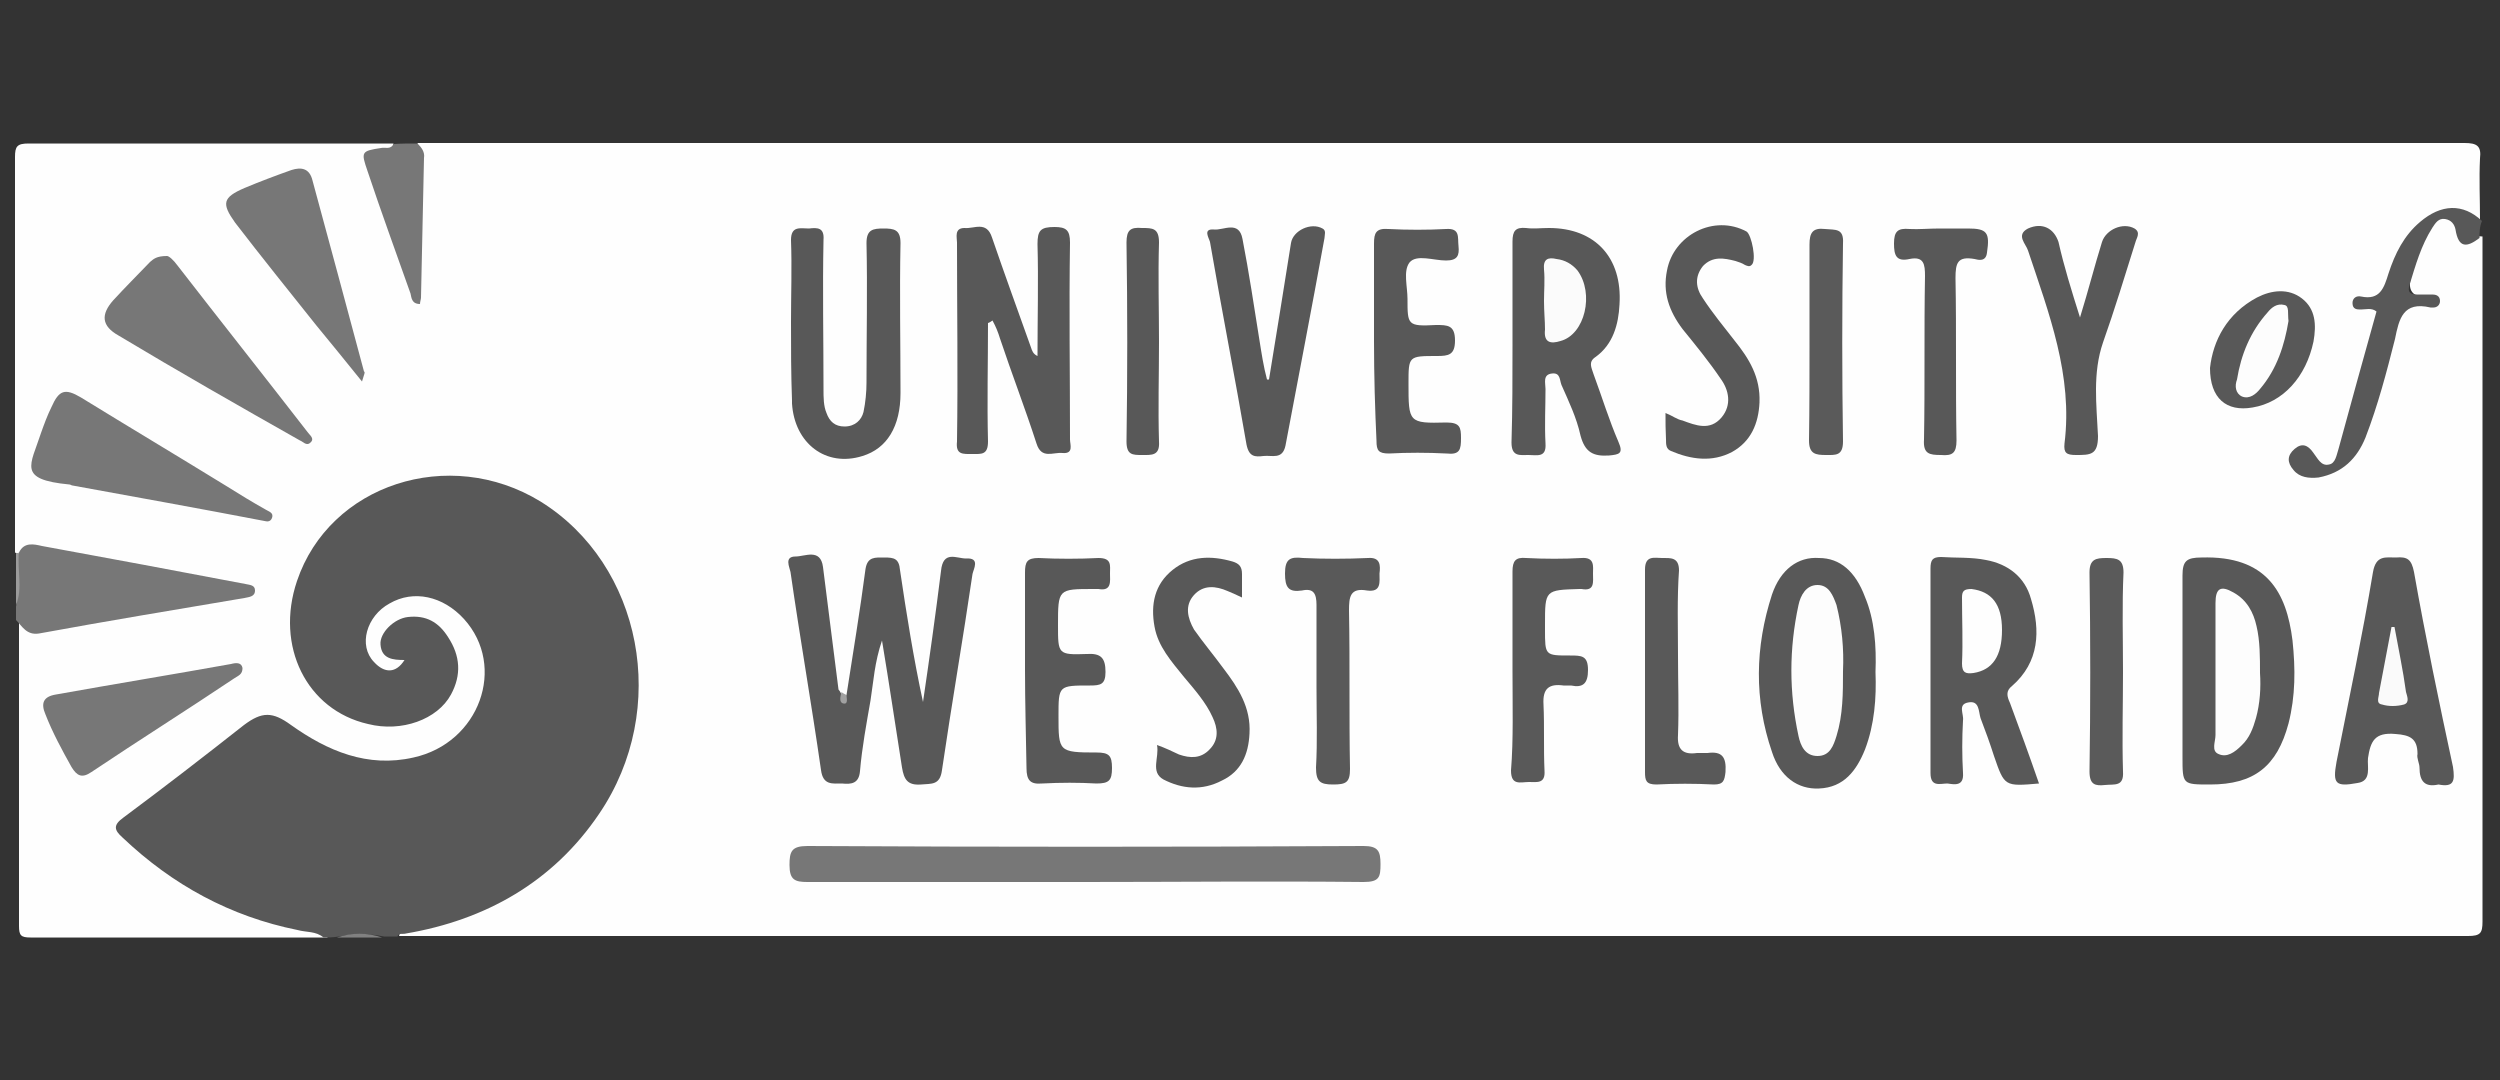 <?xml version="1.0" encoding="utf-8"?>
<!-- Generator: Adobe Illustrator 22.1.0, SVG Export Plug-In . SVG Version: 6.00 Build 0)  -->
<svg version="1.1" id="Layer_1" xmlns="http://www.w3.org/2000/svg" xmlns:xlink="http://www.w3.org/1999/xlink" x="0px" y="0px"
	 viewBox="0 0 500 216" style="enable-background:new 0 0 500 216;" xml:space="preserve">
<rect x="0" y="0" width="500" height="216" fill="#333333" stroke="none"/>
<style type="text/css">
	.st0{fill:#FEFEFE;}
	.st1{fill:#585858;}
	.st2{fill:#777777;}
	.st3{fill:#9B9B9B;}
	.st4{fill:#818181;}
	.st5{fill:#595959;}
	.st6{fill:#5A5A5A;}
	.st7{fill:#A1A1A1;}
	.st8{fill:#FBFBFB;}
	.st9{fill:#FDFDFD;}
	.st10{fill:#FAFAFA;}
</style>
<g>
	<g>
		<path class="st0" d="M3,110.5c0-26.4,0-52.9,0-79.1c0-2.1,0.4-2.7,2.7-2.7c24.3,0,48.7,0,73,0c-0.2,1.9-1.9,1.5-2.9,1.7
			c-1.5,0.4-2.1,1.3-1.7,2.9c2.9,8.2,5.7,16.4,8.8,24.5c0-9.6,1.9-19.3,0.6-29.2c136.5,0,272.9,0,409.4,0c2.5,0,3.4,0.6,3.1,3.1
			c-0.2,4,0,8.2,0,12.2c-0.4,0.2-0.8,0.2-1.3,0c-4.8-2.1-8.2-1.5-11.7,2.3c-2.5,2.5-3.8,5.7-4.8,8.8c-0.8,2.9-2.3,4.8-5.9,5
			c4,0.8,3.4,3.4,2.7,6.1c-1.9,6.3-3.4,12.8-5,19.3c-0.6,1.9-1,3.8-1.9,5.7c-1.3,2.9-2.7,3.1-5,1c-0.8-0.8-1.5-2.3-3.1-1.7
			c-0.6,0.2-1,1-0.6,1.7c0.6,1.7,1.9,2.3,3.6,2.3c3.6,0.2,7.8-2.9,9.6-7.1c2.3-5.2,3.4-10.9,5-16.4c0.4-1.5,0.8-2.9,1-4.4
			c0.8-4,2.3-7.1,7.8-6.1c-0.4-1.3-1.3-1-1.7-1c-2.5-0.2-3.1-1.7-2.5-4c0.8-3.4,1.9-6.7,3.8-9.6c2.1-3.4,4.8-3.6,6.5-0.2
			c1,2.1,2.5,1.5,4,1.7c0,45.7,0,91.4,0,137c0,2.3-0.4,2.9-2.9,2.9c-138,0-276,0-413.8,0c0.6-2.3,2.7-1.7,4.2-2.1
			c11.7-2.5,21.8-8,30.2-16.6c17.6-18.2,17.2-47.4-1.3-64.2C98,90.8,73.5,93.7,63.2,110.9c-6.1,10.1-4.6,22,3.6,29.4
			c5.7,4.8,14.9,5.5,20.3,1.3c4.8-3.8,5-11.3,0.6-15.3c-2.5-2.3-6.3-2.3-8.6-0.2c-2.1,1.9-1.9,3.6,0.6,4.8c0.8,0.4,2.1,0.8,1.7,2.1
			c-0.4,1.3-1.7,1.7-2.7,1.7c-4,0-6.7-4.4-5.5-8.6c2.3-6.9,10.7-9.6,17-5.9c10.3,6.3,10.9,20.6,1.3,28.1c-7.8,5.9-15.9,5.7-24.3,2.3
			c-3.1-1.3-6.1-3.1-8.8-4.8c-3.4-2.3-5.5-2.1-8.6,0.2c-7.6,5.9-15.1,11.5-22.9,17.4c-2.1,1.5-1.7,2.5,0,4.2
			c9.4,9,20.8,14.7,33.6,17.6c1.7,0.4,4.2-0.4,5,2.3c-19.7,0-39.4,0-59.4,0c-1.9,0-2.3-0.4-2.3-2.3c0-20.6,0-40.9,0-61.5
			c2.7,2.5,6.3,1.5,9.9,0.8c10.5-1.7,20.8-3.6,31.3-5.5c1.3-0.2,2.5,0,3.8-1c-3.1-1-6.5-1.5-9.6-2.1c-9.4-1.9-18.9-3.6-28.3-5.5
			c-2.3-0.4-4.4-0.6-6.5,0.2C3.8,110.9,3.4,110.7,3,110.5z"/>
		<path class="st1" d="M64.7,187.5c-1.5-1.3-3.4-1-5.2-1.5c-13.4-2.7-25-9-35-18.5c-1.7-1.5-1.9-2.5,0.2-4
			c8.2-6.1,16.1-12.2,24.1-18.5c3.6-2.7,5.7-2.7,9.4,0c7.3,5.2,15.3,8.6,24.5,6.5c13.2-2.9,18.7-18.2,10.1-27.7
			c-4.2-4.6-10.1-5.9-14.9-3.1c-4.6,2.5-6.3,8.4-3.1,11.7c2.1,2.3,4.4,2.3,6.1-0.4c-2.3,0-4.6-0.2-4.8-3.1c-0.2-2.3,2.7-5.2,5.5-5.5
			c3.6-0.4,6.1,1,8,4c2.5,3.8,2.7,7.6,0.6,11.5c-2.7,5-9.9,7.6-16.6,5.9C61.3,142,55,129.2,59.4,116.2c6.5-19.3,30.4-27.1,48.7-15.9
			c20.3,12.6,26,41.5,11.7,62.5c-9.2,13.6-22.7,21.2-38.6,23.9c-0.6,0.2-1.5-0.2-1.7,0.6c-0.8,0-1.9,0-2.7,0c-2.9-0.6-6.1-0.6-9,0
			C66.5,187.5,65.5,187.5,64.7,187.5z"/>
		<path class="st2" d="M3.8,110.5c1-2.1,2.9-1.7,4.6-1.3c13.6,2.5,27.1,5,40.7,7.6C50,117,51,117,51,118.1c0,1.3-1.3,1.3-2.1,1.5
			c-13.6,2.3-27.5,4.6-41.1,7.1c-2.5,0.4-3.4-1.5-4.6-2.7c0-0.8,0-1.9,0-2.7C4,117.7,2.8,114.1,3.8,110.5z"/>
		<path class="st1" d="M495.9,47.6c-2.5,1.9-4.2,2.1-4.8-1.7c-0.2-1-0.8-1.9-2.1-2.1c-1.3-0.2-1.9,0.8-2.5,1.7
			c-2.3,3.6-3.4,7.6-4.6,11.5c-0.4,1.3,0,1.9,1.5,1.9c1,0,2.1,0,3.1,0c0.6,0,1.5,0.2,1.5,1.3c0,0.8-0.6,1.3-1.3,1.3
			c-0.2,0-0.4,0-0.6,0c-5.5-1.3-6.3,2.3-7.1,6.3c-1.7,6.7-3.4,13.2-5.9,19.7c-1.7,4.2-4.6,7.1-9.4,8c-1.9,0.2-3.8,0-5-1.5
			c-1.3-1.5-1.3-2.9,0.2-4.2c1.5-1.3,2.7-0.8,3.8,0.8c0.8,1,1.5,2.7,3.1,2.3c1.3-0.2,1.5-1.9,1.9-3.1c2.5-9.2,5-18.2,7.6-27.5
			c-1-0.8-2.1-0.4-3.1-0.4c-0.8,0-1.7,0-1.7-1.3c0-1,0.8-1.5,1.7-1.3c3.8,0.8,4.6-1.7,5.5-4.6c1.3-4,3.1-7.6,6.3-10.3
			c4.2-3.6,8.6-3.8,12.4-0.2C495.9,45.3,495.9,46.6,495.9,47.6z"/>
		<path class="st2" d="M83.5,28.7c0.8,0.8,1.5,1.7,1.3,2.9c-0.2,9.4-0.4,18.7-0.6,27.9c0,0.4-0.2,0.8-0.2,1.3
			c-1.7,0-1.7-1.3-1.9-2.1c-2.9-8.2-5.9-16.4-8.6-24.5c-1.3-3.8-1.3-4,2.7-4.6c0.8-0.2,1.9,0.4,2.5-0.8
			C80.2,28.7,81.9,28.7,83.5,28.7z"/>
		<path class="st3" d="M3.8,110.5c-0.4,3.6,0.8,7.1-0.6,10.5c0-3.6,0-6.9,0-10.5C3.2,110.7,3.6,110.7,3.8,110.5z"/>
		<path class="st4" d="M67.4,187.5c2.9-1,6.1-1,9,0C73.5,187.5,70.3,187.5,67.4,187.5z"/>
		<path class="st1" d="M169.3,139c1.3-8.4,2.7-16.8,3.8-25.2c0.4-2.5,1.9-2.3,3.8-2.3s2.9,0.2,3.1,2.5c1.3,8.8,2.7,17.6,4.6,26.4
			c1.3-8.8,2.5-17.4,3.6-26.2c0.4-4.2,3.1-2.5,5-2.5c2.9-0.2,1.5,2.1,1.3,3.1c-1.9,13-4.2,26.2-6.1,39.2c-0.4,3.1-2.1,2.7-4.2,2.9
			c-2.7,0.2-3.4-1-3.8-3.4c-1.3-8.2-2.5-16.4-4-25.4c-1.5,4.4-1.7,8.2-2.3,12c-0.8,4.6-1.7,9.4-2.1,14.1c-0.2,2.5-1.7,2.7-3.6,2.5
			c-1.9,0-3.8,0.4-4.2-2.7c-1.9-13.2-4.2-26.4-6.1-39.6c-0.2-1-1.3-3.1,1-3.1c1.9,0,5-1.7,5.5,2.1c1,8.2,2.1,16.4,3.1,24.5
			C168.5,138.8,168.3,139.9,169.3,139z"/>
		<path class="st2" d="M216.7,176.4c-18.5,0-36.7,0-55.2,0c-2.5,0-3.6-0.4-3.6-3.4c0-2.7,0.4-3.8,3.6-3.8c37.1,0.2,74,0.2,111.2,0
			c2.9,0,3.4,1,3.4,3.6s-0.2,3.6-3.4,3.6C254,176.2,235.4,176.4,216.7,176.4z"/>
		<path class="st1" d="M197.6,64.6c0,8-0.2,15.9,0,23.7c0,2.7-1.3,2.5-3.1,2.5c-1.9,0-3.4,0.2-3.1-2.5c0.2-13.2,0-26.6,0-39.8
			c0-1-0.6-2.9,1.5-2.9c1.9,0.2,4.4-1.5,5.5,1.9c2.5,7.3,5.2,14.7,7.8,22c0.2,0.6,0.4,1.3,1.3,1.7c0-7.6,0.2-15.1,0-22.4
			c0-2.7,0.6-3.4,3.4-3.4c2.3,0,3.1,0.6,3.1,3.1c-0.2,13.2,0,26.4,0,39.4c0,1,0.8,2.9-1.5,2.7c-1.9-0.2-4.2,1.3-5.2-1.9
			c-2.3-7.1-5-14.1-7.3-21c-0.4-1.3-0.8-2.3-1.5-3.6C197.8,64.6,197.6,64.6,197.6,64.6z"/>
		<path class="st1" d="M302.5,68.6c0-6.7,0-13.4,0-20.3c0-2.1,0.6-2.9,2.7-2.7c1.5,0.2,2.9,0,4.6,0c9.2,0,14.7,5.9,14.1,15.3
			c-0.2,4-1.3,8-4.8,10.5c-1.5,1-0.8,2.1-0.4,3.4c1.7,4.6,3.1,9.2,5,13.6c1,2.3,0.2,2.5-1.9,2.7c-3.1,0.2-4.8-0.6-5.7-4
			c-0.8-3.6-2.3-6.7-3.8-10.1c-0.4-1-0.2-2.5-1.9-2.3c-1.9,0.2-1.3,1.9-1.3,3.1c0,3.6-0.2,7.1,0,10.9c0.2,2.9-1.7,2.3-3.4,2.3
			c-1.7,0-3.4,0.4-3.4-2.5C302.5,82,302.5,75.3,302.5,68.6z"/>
		<path class="st1" d="M407.8,156.7c-6.9,0.6-6.9,0.6-9-5.5c-0.8-2.5-1.7-5-2.7-7.6c-0.4-1.3-0.2-3.6-2.5-3.1
			c-2.1,0.4-0.8,2.3-1,3.6c-0.2,3.6-0.2,6.9,0,10.5c0.2,2.7-1.7,2.3-3.1,2.1c-1.5,0-3.4,0.8-3.4-2.1c0-13.6,0-27.3,0-40.9
			c0-1.7,0.4-2.3,2.1-2.3c2.9,0.2,6.1,0,9,0.6c4.4,0.8,7.8,3.4,9,7.8c1.9,6.3,1.7,12.6-3.8,17.4c-1.3,1-1,2.1-0.4,3.4
			C404,146,405.9,151.2,407.8,156.7z"/>
		<path class="st1" d="M442,156.9c-5.5,0-5.5,0-5.5-5.5c0-12.2,0-24.1,0-36.3c0-2.9,0.8-3.6,3.8-3.6c13-0.4,17,6.9,18.2,16.6
			c0.6,5.7,0.6,11.1-0.8,16.6C455.4,153.3,450.8,156.9,442,156.9z"/>
		<path class="st1" d="M158.2,64.4c0-5.5,0.2-10.9,0-16.4c0-2.9,1.9-2.3,3.6-2.3c1.7-0.2,3.1-0.2,2.9,2.3c-0.2,9.9,0,19.7,0,29.8
			c0,1.7,0,3.4,0.6,4.8c0.6,1.7,1.7,2.7,3.6,2.7c2.1,0,3.4-1.3,3.8-2.9c0.4-1.9,0.6-4,0.6-5.9c0-9.2,0.2-18.7,0-27.9
			c0-2.7,1.3-2.9,3.4-2.9s3.4,0.2,3.4,2.9c-0.2,10.1,0,20.1,0,30c0,6.7-2.7,11.1-7.6,12.6c-7.3,2.3-13.6-2.5-14.1-10.5
			c0-0.2,0-0.4,0-0.6C158.2,74.7,158.2,69.6,158.2,64.4z"/>
		<path class="st1" d="M375.1,134.4c0.2,5.2-0.2,10.5-2.1,15.5c-1.7,4.2-4.2,7.6-9.2,7.8c-4.2,0.2-7.8-2.3-9.4-7.3
			c-3.6-10.5-3.4-21,0-31.5c1.7-5,5.2-7.6,9.4-7.3c4.2,0,7.3,2.7,9.2,7.8C374.9,123.9,375.3,129.2,375.1,134.4z"/>
		<path class="st1" d="M487.7,156.9c-2.7,0.6-3.8-0.6-3.8-3.4c0-0.8-0.6-1.9-0.4-2.7c0-3.1-1.5-3.8-4.4-4c-4.2-0.4-5,1.5-5.5,4.8
			c-0.2,1.7,0.8,4.6-2.1,5c-4.4,0.8-5,0.2-4.2-4.2c2.5-12.6,5.2-25.4,7.3-38c0.6-3.4,2.5-2.9,4.6-2.9c2.3-0.2,3.1,0.4,3.6,2.9
			c2.3,13,5,26,7.8,39C491,156.2,490.8,157.5,487.7,156.9z"/>
		<path class="st1" d="M253.8,75.9c1.5-9,2.9-18,4.4-27.3c0.4-2.5,4-4.2,6.3-2.9c0.8,0.4,0.4,1.3,0.4,1.9
			c-2.5,13.8-5.2,27.7-7.8,41.5c-0.6,2.9-2.7,1.9-4.4,2.1c-1.7,0.2-2.9,0.2-3.4-2.3c-2.3-13.4-5-27.1-7.3-40.5
			c-0.2-0.8-1.5-2.7,0.8-2.5c1.9,0.2,5-1.9,5.7,1.9c1.3,6.7,2.3,13.4,3.4,20.3c0.4,2.5,0.8,5.2,1.5,7.8
			C253.4,75.9,253.6,75.9,253.8,75.9z"/>
		<path class="st2" d="M33.4,51.2c0.4,0,1.3,0.8,2.1,1.9c8.6,11.1,17.4,22.2,26,33.3c0.4,0.6,1.5,1.3,0.6,2.1
			c-0.8,0.8-1.5-0.2-2.1-0.4c-12.2-6.9-24.3-13.8-36.3-21c-3.4-1.9-3.6-4.2-1-7.1c2.3-2.5,4.8-5,7.3-7.6
			C30.7,51.8,31.3,51.2,33.4,51.2z"/>
		<path class="st2" d="M52.9,104.2c-13-2.5-25.8-4.8-38.4-7.1c-0.2,0-0.4-0.2-0.6-0.2c-10.5-1-7.8-3.8-5.7-10.3
			c0.6-1.7,1.3-3.6,2.1-5.2c1.5-3.4,2.7-3.8,5.9-1.9c9.6,5.9,19.3,11.7,28.9,17.6c2.7,1.7,5.5,3.4,8,4.8c0.6,0.4,1.7,0.6,1.3,1.7
			C54,104.6,53.1,104.2,52.9,104.2z"/>
		<path class="st1" d="M205,134c0-6.5,0-13,0-19.5c0-2.1,0.4-2.9,2.7-2.9c4,0.2,8,0.2,12,0c2.7,0,2.3,1.5,2.3,3.1
			c0,1.5,0.4,3.6-2.3,3.1c-0.4,0-0.6,0-1,0c-7.1,0-7.1,0-7.1,7.3c0,5.7,0,5.9,5.7,5.7c2.9-0.2,3.8,0.8,3.8,3.6c0,2.5-1,2.7-3.1,2.7
			c-6.3,0-6.3,0-6.3,6.1c0,7.1,0,7.3,7.6,7.3c2.5,0,3.1,0.6,3.1,3.1s-0.6,3.1-3.1,3.1c-3.6-0.2-7.1-0.2-10.9,0
			c-2.3,0.2-3.1-0.6-3.1-3.1C205.2,147.2,205,140.5,205,134z"/>
		<path class="st1" d="M274.8,68.2c0-6.5,0-13,0-19.5c0-2.1,0.4-3.1,2.9-2.9c3.8,0.2,7.8,0.2,11.5,0c2.9-0.2,2.3,1.7,2.5,3.4
			c0.2,1.9-0.2,2.9-2.5,2.9c-2.5,0-5.9-1.3-7.3,0.4c-1.3,1.7-0.4,4.8-0.4,7.3c0,5.2,0,5.5,5.7,5.2c2.3,0,3.8,0,3.8,3.1
			c0,2.9-1.3,3.1-3.6,3.1c-5.7,0-5.7,0-5.7,5.5c0,7.8,0,8,7.6,7.8c2.7,0,2.9,1,2.9,3.1c0,2.3-0.2,3.4-2.9,3.1
			c-3.8-0.2-7.8-0.2-11.5,0c-2.1,0-2.5-0.6-2.5-2.5C275,81.8,274.8,75.1,274.8,68.2z"/>
		<path class="st2" d="M72.4,76.3c-3.4-4.2-6.3-7.8-9.2-11.3C57.7,58.1,52.3,51.4,47,44.5c-2.7-3.8-2.5-5,1.9-6.9
			c3.1-1.3,6.3-2.5,9.4-3.6c1.9-0.6,3.6-0.4,4.2,2.1c3.4,12.6,6.9,25.4,10.3,38.2C73.1,74.4,72.8,74.9,72.4,76.3z"/>
		<path class="st1" d="M333.1,82.6c1.5,0.6,2.3,1.3,3.4,1.5c2.7,1,5.5,2.1,7.8-0.6c2.1-2.5,1.5-5.5-0.2-7.8c-2.3-3.4-5-6.7-7.6-9.9
			c-2.7-3.6-4-7.3-3.1-11.7c1.3-7.1,9.4-11.3,15.9-7.8c1,0.6,2.1,5.9,1,6.7c-0.4,0.4-0.8,0.2-1.3,0c-0.6-0.4-1.3-0.6-1.9-0.8
			c-2.3-0.6-4.6-1-6.5,1c-1.7,2.1-1.5,4.4,0,6.5c1.9,2.9,4.2,5.7,6.3,8.4c2.9,3.6,5.2,7.3,5,12.4c-0.2,4.2-1.7,7.8-5.5,9.9
			c-4,2.1-8.2,1.5-12.2-0.2c-1-0.4-1-1.3-1-2.3C333.1,86,333.1,84.5,333.1,82.6z"/>
		<path class="st1" d="M248.4,119.5c-1.3-0.6-2.1-1-2.9-1.3c-2.3-1-4.8-1.3-6.7,0.8c-1.9,2.1-1.3,4.6,0,6.9c1.9,2.7,4,5.2,5.9,7.8
			c2.9,3.8,5.5,7.8,5.2,13c-0.2,4.2-1.7,7.6-5.5,9.4c-4,2.1-8,1.7-11.7-0.2c-2.7-1.5-0.8-4.4-1.3-6.9c1.7,0.6,3.1,1.3,4.4,1.9
			c2.3,0.8,4.4,0.8,6.1-1c1.9-1.9,1.7-4.2,0.6-6.5c-1.3-2.9-3.6-5.5-5.7-8c-2.5-3.1-5.2-6.1-5.9-10.1c-0.8-4.4,0-8.4,3.6-11.3
			s7.8-2.9,12-1.7c1.3,0.4,1.9,1,1.9,2.5C248.4,116.2,248.4,117.7,248.4,119.5z"/>
		<path class="st5" d="M302.5,134.2c0-6.7,0-13.2,0-19.9c0-2.1,0.6-2.9,2.7-2.7c3.8,0.2,7.6,0.2,11.1,0c2.7-0.2,2.3,1.7,2.3,3.1
			c0,1.7,0.4,3.6-2.3,3.1c-0.2,0-0.2,0-0.4,0c-6.9,0.2-6.9,0.2-6.9,7.1c0,0.4,0,0.6,0,1c0,5.2,0,5.2,5,5.2c2.3,0,3.6,0,3.6,2.9
			c0,2.7-1,3.6-3.4,3.1c-0.4,0-0.8,0-1.5,0c-2.9-0.4-4.2,0.6-4,3.8c0.2,4.4,0,8.8,0.2,13.2c0.2,2.7-1.5,2.3-3.1,2.3
			c-1.7,0-3.6,0.8-3.6-2.3C302.7,147.9,302.5,141.1,302.5,134.2z"/>
		<path class="st1" d="M416,63.5c1.7-5.5,2.9-10.3,4.4-15.1c0.8-2.5,4.2-4,6.5-2.7c1.3,0.8,0.4,1.9,0.2,2.7
			c-2.1,6.7-4.2,13.6-6.5,20.1c-2.1,6.1-1.3,12.4-1,18.7c0,3.8-1.5,3.8-4.4,3.8c-1.9,0-2.5-0.4-2.3-2.3c1.7-13.6-3.1-26-7.3-38.6
			c-0.4-1.3-2.5-3.1,0-4.4c2.9-1.3,5.2,0,6.1,2.7C412.8,53.3,414.3,58.1,416,63.5z"/>
		<path class="st2" d="M48.5,133.6c0,1.3-0.8,1.5-1.7,2.1c-9.4,6.3-19.1,12.4-28.5,18.7c-1.9,1.3-2.9,0.8-4-1
			c-1.9-3.4-3.8-6.9-5.2-10.5c-1-2.3-0.4-3.6,2.1-4c11.7-2.1,23.3-4,35-6.1C47.3,132.5,48.3,132.5,48.5,133.6z"/>
		<path class="st5" d="M263.3,137.4c0-5.5,0-10.9,0-16.4c0-2.3-0.6-3.4-2.9-2.9c-2.7,0.4-3.4-0.6-3.4-3.4c0-2.9,1-3.4,3.6-3.1
			c4.2,0.2,8.6,0.2,13,0c2.5-0.2,2.5,1.5,2.3,3.1c0,1.7,0.4,3.8-2.5,3.4c-3.4-0.6-3.6,1.3-3.6,4c0.2,10.5,0,21.2,0.2,31.7
			c0,2.7-0.8,3.1-3.4,3.1s-3.4-0.6-3.4-3.4C263.5,148.3,263.3,142.8,263.3,137.4z"/>
		<path class="st5" d="M335.6,131.1c0,5.2,0.2,10.7,0,15.9c-0.2,2.9,1,4,3.8,3.6c0.6,0,1.5,0,2.1,0c2.9-0.4,3.8,0.8,3.6,3.8
			c-0.2,1.7-0.4,2.5-2.3,2.5c-3.8-0.2-7.8-0.2-11.5,0c-2.1,0-2.3-0.8-2.3-2.5c0-13.4,0-27.1,0-40.5c0-2.9,1.9-2.3,3.4-2.3
			c1.7,0,3.4-0.2,3.4,2.5C335.4,119.7,335.6,125.4,335.6,131.1z"/>
		<path class="st1" d="M387.9,45.7c1.9,0,3.8,0,5.7,0c3.8,0,4.4,0.8,3.8,4.8c-0.2,1.9-1.7,1.5-2.5,1.3c-3.4-0.6-3.8,0.8-3.8,3.8
			c0.2,10.9,0,21.6,0.2,32.5c0,2.5-0.8,3.1-3.1,2.9c-2.3,0-3.6-0.2-3.4-3.1c0.2-10.9,0-21.8,0.2-32.7c0-2.3-0.2-4-3.1-3.4
			c-2.7,0.6-3.1-0.8-3.1-3.1c0-2.5,0.8-3.1,3.1-2.9C383.7,45.9,385.8,45.7,387.9,45.7z"/>
		<path class="st6" d="M361.9,68.4c0-6.5,0-13,0-19.5c0-2.3,0.6-3.4,3.1-3.1c2.1,0.2,3.8-0.2,3.6,2.9c-0.2,13.2-0.2,26.4,0,39.6
			c0,2.9-1.5,2.7-3.4,2.7c-2.1,0-3.4-0.2-3.4-2.9C361.9,81.6,361.9,74.9,361.9,68.4z"/>
		<path class="st6" d="M424.6,134.4c0,6.7-0.2,13.2,0,19.9c0.2,3.1-1.7,2.5-3.6,2.7c-1.9,0.2-3.1,0-3.1-2.7
			c0.2-13.2,0.2-26.4,0-39.8c0-2.7,1.3-2.9,3.4-2.9c2.1,0,3.4,0.2,3.4,2.9C424.4,121,424.6,127.7,424.6,134.4z"/>
		<path class="st1" d="M231.8,68.4c0,6.7-0.2,13.2,0,19.9c0.2,2.9-1.5,2.7-3.4,2.7s-3.1,0-3.1-2.7c0.2-13.2,0.2-26.4,0-39.8
			c0-2.5,0.8-3.1,3.1-2.9c2.1,0,3.4,0,3.4,2.9C231.6,55.2,231.8,61.9,231.8,68.4z"/>
		<path class="st1" d="M442,73.6c0.6-5.5,3.4-10.9,9.4-14.1c2.9-1.5,6.3-1.9,9,0.2c2.7,2.1,2.9,5.2,2.3,8.6
			c-1.5,7.1-6.1,12.2-12.2,13.2C445.3,82.4,442,79.7,442,73.6z"/>
		<path class="st7" d="M169.3,139c0,0.6,0.4,1.9-0.6,1.7s-0.6-1.5-0.4-2.3C168.5,138.6,168.9,138.8,169.3,139z"/>
		<path class="st8" d="M308.8,60.2c0-2.1,0.2-4.2,0-6.3c-0.2-2.1,0.8-2.5,2.5-2.1c1.7,0.2,3.1,1,4.2,2.3c3.4,4.6,1.5,12.8-3.4,14.1
			c-1.9,0.6-3.4,0.4-3.1-2.3C309,64.2,308.8,62.3,308.8,60.2z"/>
		<path class="st0" d="M400.4,126c0,5.2-1.9,8-5.7,8.6c-1.5,0.2-2.3,0-2.3-1.9c0.2-4.4,0-8.8,0-13.2c0-1.3,0.4-1.7,1.9-1.7
			C398.3,118.3,400.4,120.8,400.4,126z"/>
		<path class="st9" d="M452,134.6c0.2,2.9,0,6.1-0.8,9c-0.6,2.1-1.3,4-2.9,5.5c-1.3,1.3-2.9,2.5-4.6,1.7c-1.5-0.6-0.6-2.5-0.6-3.8
			c0-8.8,0-17.6,0-26.4c0-2.9,1-3.6,3.6-2.1c2.7,1.5,4,4,4.6,6.7C452,128.1,452,131.5,452,134.6z"/>
		<path class="st9" d="M368.6,134.2c0,4.4,0,8.8-1.3,13c-0.6,1.9-1.3,4-3.8,4s-3.4-2.1-3.8-4c-1.9-8.8-1.9-17.4,0-26.2
			c0.4-1.9,1.5-4,3.8-4s3.1,2.1,3.8,4C368.4,125.4,368.8,129.8,368.6,134.2z"/>
		<path class="st10" d="M478.9,125.4c0.8,4.4,1.7,8.6,2.3,13c0.2,0.8,0.8,2.1-0.4,2.5c-1.5,0.4-3.1,0.4-4.4,0
			c-1.3-0.2-0.6-1.5-0.6-2.3c0.8-4.4,1.7-8.8,2.5-13.2C478.5,125.4,478.7,125.4,478.9,125.4z"/>
		<path class="st9" d="M457.7,64.2c-0.8,4.8-2.3,9.6-5.7,13.6c-0.8,1-2.1,2.1-3.6,1.5c-1.3-0.6-1.5-2.1-1-3.4
			c0.8-5,2.7-9.6,6.1-13.4c0.8-1,1.9-1.9,3.4-1.5C457.9,61.2,457.5,62.7,457.7,64.2z"/>
	</g>
</g>
</svg>
